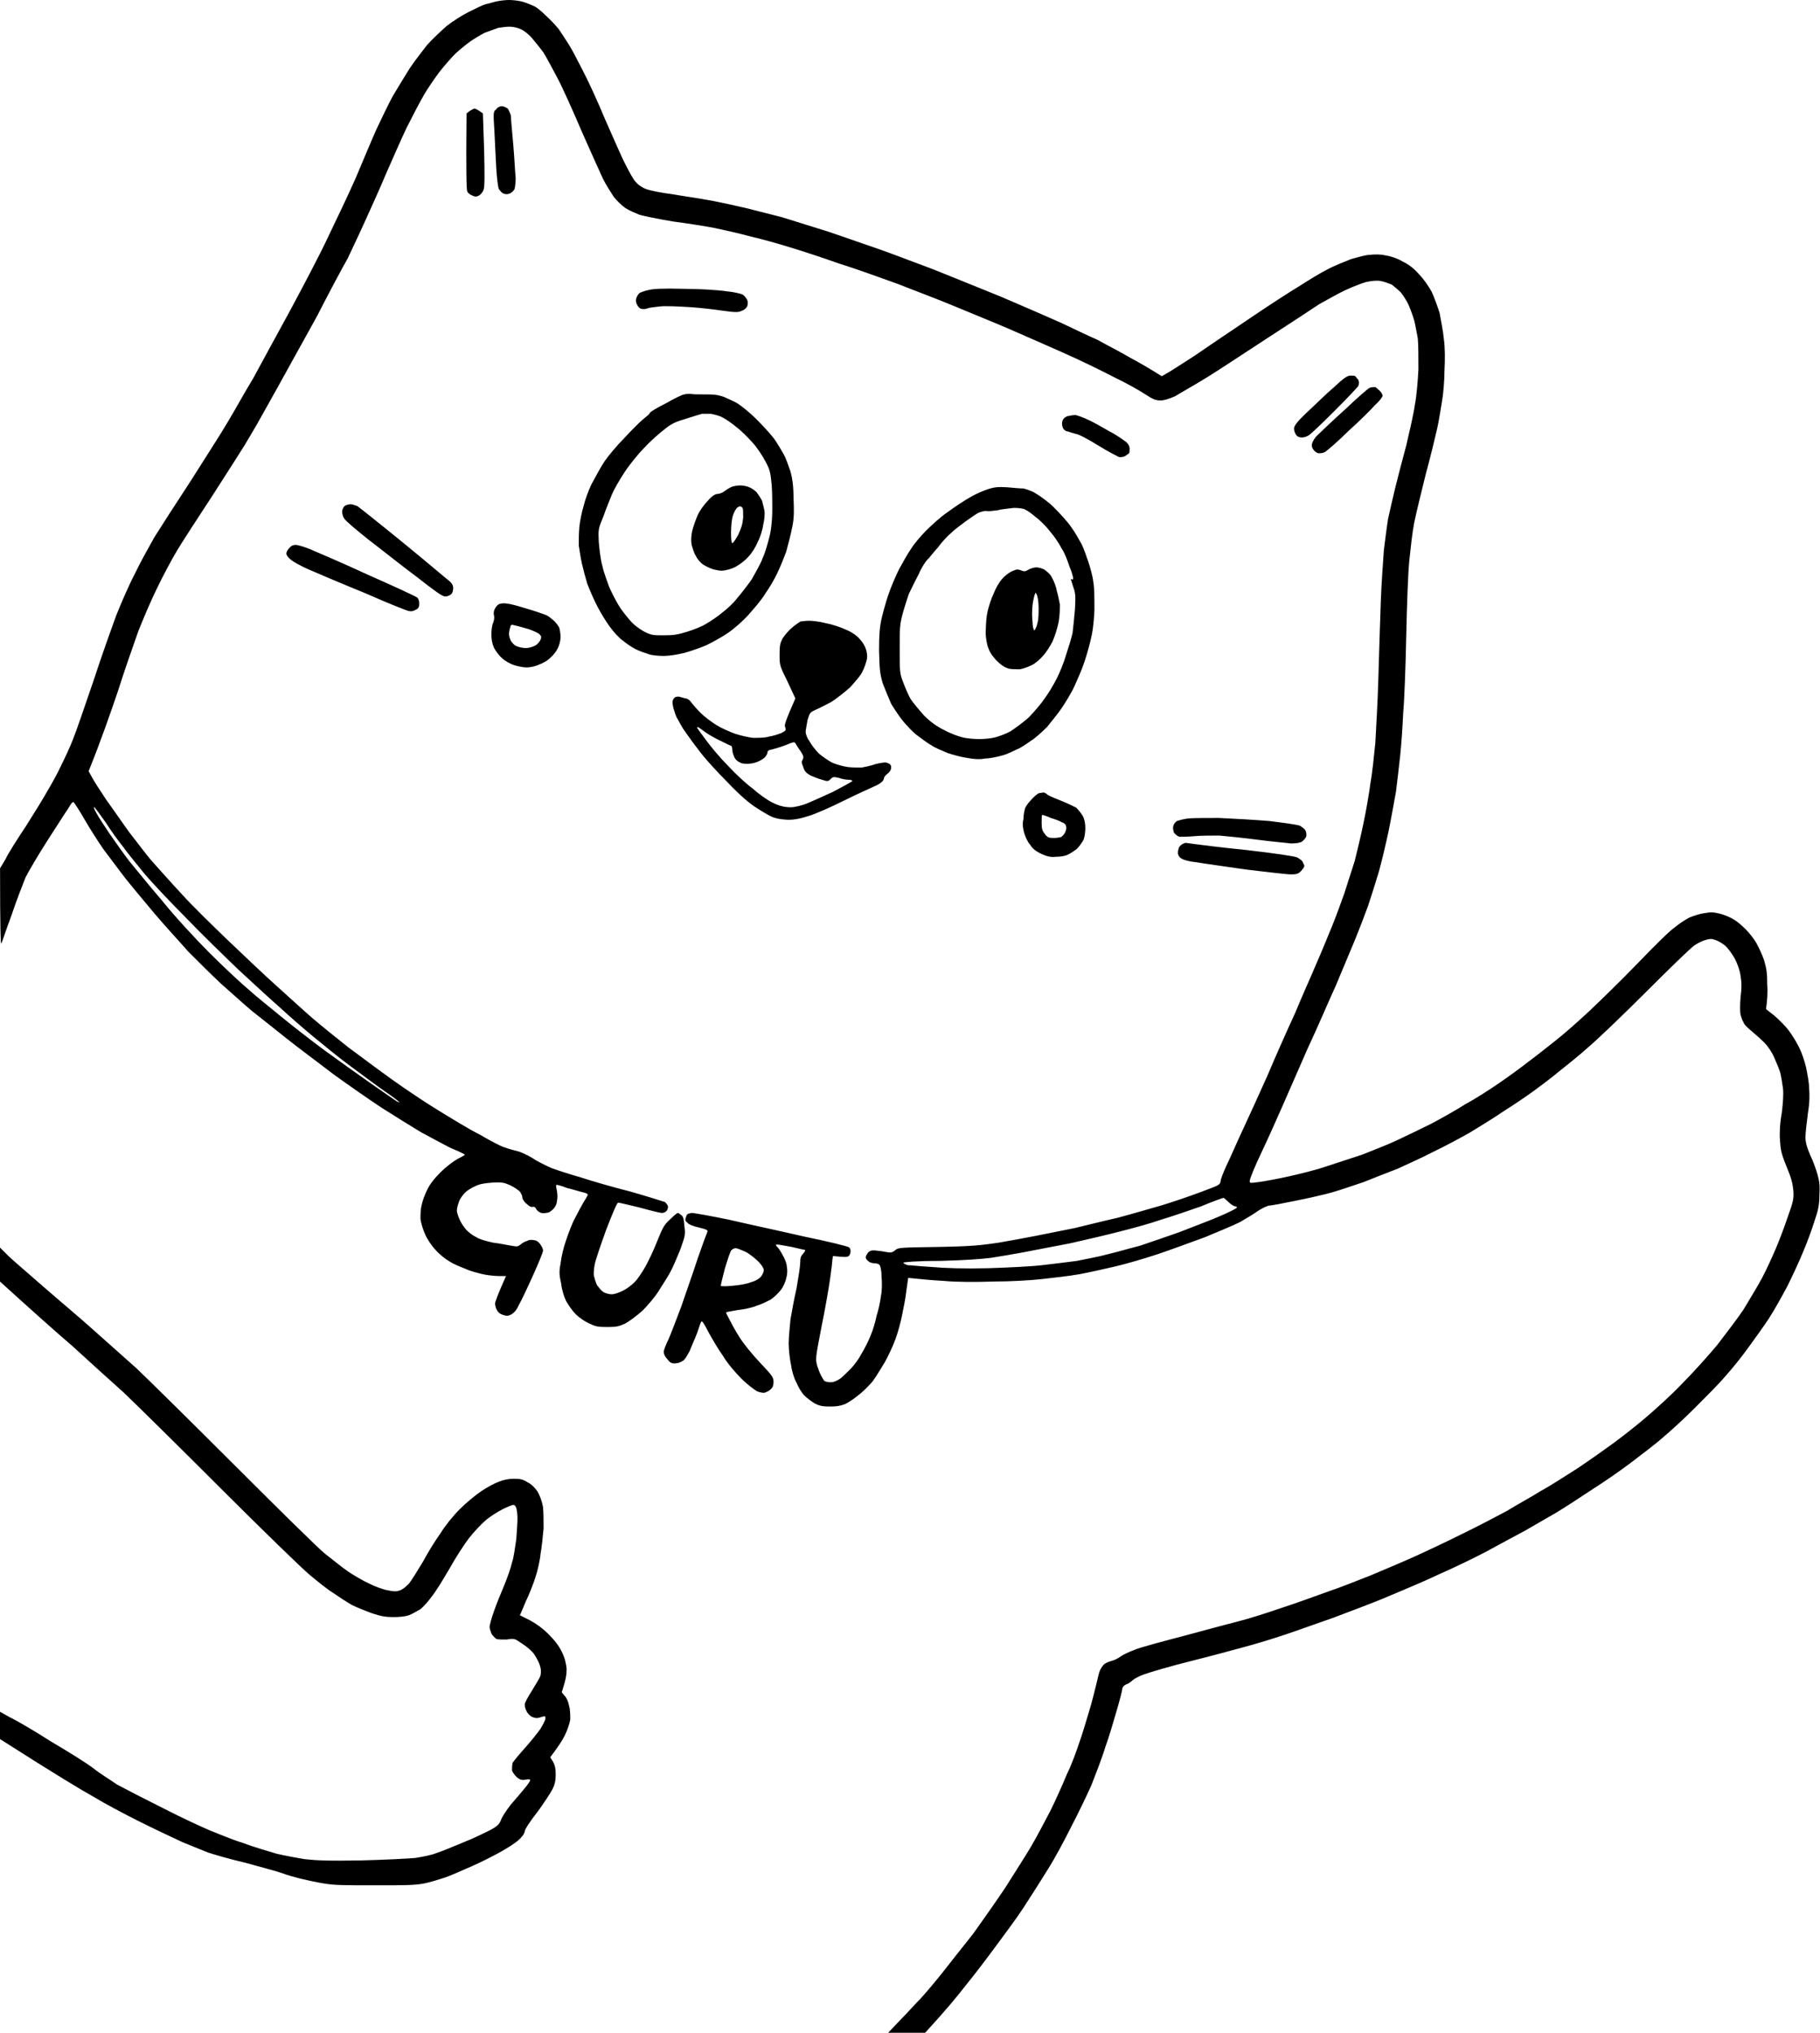 <svg width="300" height="335" version="1.2" xmlns="http://www.w3.org/2000/svg">
  <path fill-rule="evenodd" d="M83.9 0c.6 0 1.6.1 2.3.3.7.2 1.6.6 2 .8.4.2 1.2.9 1.8 1.5.7.6 1.6 1.6 2.1 2.2.4.6 1.2 1.8 1.7 2.6s1.5 2.7 2.3 4.3c.8 1.5 2.5 5.2 3.7 8.1 1.3 2.9 2.7 6.2 3.3 7.3.6 1.2 1.3 2.5 1.7 2.9q.7.8 1.8 1.2c.6.2 2.5.6 4.2.8 1.7.3 4.5.7 6.1 1 1.7.3 4.4.9 6.1 1.3 1.6.4 4.3 1.1 5.9 1.5 1.6.5 5.1 1.6 7.7 2.4 2.6.9 6.4 2.2 8.4 2.9 2 .7 5.9 2.2 8.6 3.2 2.8 1.1 7.9 3.2 11.4 4.6 3.5 1.5 7.9 3.4 9.9 4.3 1.9.9 4.6 2.2 6 2.8 1.4.8 3.8 2 5.3 2.9 1.5.8 3.4 1.9 5.3 3.1l.7-.4c.4-.2 2.6-1.6 4.9-3.1 2.3-1.6 6.5-4.4 9.3-6.3 2.8-1.9 6.2-4.1 7.7-5 1.4-.9 3.5-2.2 4.7-2.8 1.1-.6 2.9-1.3 3.9-1.7 1.1-.3 2.4-.7 3.1-.7.7-.1 1.9-.1 2.6.1.8.1 2 .5 2.8 1q1.5.7 2.7 2.1c.8.8 1.6 2 2.1 2.9.4.9 1 2.5 1.3 3.5.2 1.1.6 3.1.7 4.3.2 1.4.2 3.4.1 5.2 0 1.6-.2 3.9-.4 5s-.5 3.2-.8 4.5c-.3 1.3-1.1 4.7-1.9 7.6-.7 2.8-1.6 6.5-1.9 8-.3 1.5-.6 4.3-.8 6.2-.2 1.9-.4 7.5-.5 12.3-.1 4.9-.3 10.6-.5 12.7-.1 2.2-.3 5.3-.5 7.1-.2 1.8-.5 4.5-.7 6-.3 1.6-.8 4.5-1.2 6.4-.4 1.9-1.1 4.9-1.6 6.7-.5 1.7-1.3 4.2-1.8 5.7-.5 1.4-1.5 4-2.2 5.7-.7 1.7-2.1 5-3.1 7.4-1.1 2.4-3.1 7.1-4.7 10.5-1.5 3.4-3.4 7.8-4.2 9.6-.8 1.8-2.3 5.2-3.4 7.5s-1.9 4.3-1.9 4.6c0 .4 0 .4 1.5.2.8-.1 3-.5 4.8-.9 1.8-.4 4.7-1.1 6.4-1.7 1.6-.5 4.2-1.4 5.8-1.9 1.5-.6 4.1-1.6 5.6-2.3 1.5-.7 4.2-2 5.8-2.8 1.7-.9 4.2-2.3 5.6-3.2 1.5-.8 4-2.4 5.6-3.5 1.6-1.1 3.8-2.7 4.8-3.5 1.1-.8 3.1-2.4 4.5-3.5s3.9-3.3 5.6-4.9c1.7-1.6 5.3-5.1 7.9-7.8 2.7-2.8 5.4-5.5 6.2-6 .7-.6 1.8-1.3 2.4-1.6.5-.2 1.6-.6 2.4-.7 1.1-.2 1.5-.2 2.7.1.7.2 1.7.6 2.3 1 .5.3 1.3 1 1.9 1.6.5.5 1.3 1.5 1.7 2.2.4.7 1 2 1.3 2.9.4 1.4.5 2.1.5 4 .1 1.2 0 2.7-.2 4l1.4 1.1c.8.7 1.9 1.8 2.4 2.5.6.8 1.3 2 1.7 2.8.4.8.9 2.3 1.1 3.2.2 1 .5 2.5.5 3.4.1 1 .1 2.4-.2 4.2-.2 1.5-.4 3.3-.4 3.9 0 .8.2 1.6.8 3 .5 1 1 2.5 1.2 3.2.3 1.1.4 1.8.3 3.4 0 1.5-.2 2.5-.8 4.2-.4 1.3-1.2 3.5-1.8 4.9-.6 1.5-1.8 4.1-2.7 5.9-.9 1.7-2.3 4.2-3.1 5.4-.8 1.2-2.3 3.3-3.4 4.8-1 1.4-2.7 3.5-3.7 4.6-1 1.2-3.3 3.5-5 5.2-1.8 1.8-4.2 4-5.3 4.9-1.1 1-3.5 2.8-5.2 4.1-1.7 1.3-4.6 3.3-6.5 4.5-1.8 1.2-4.4 2.9-5.9 3.8-1.4.8-3.8 2.2-5.2 3-1.5.8-4.3 2.3-6.3 3.4-1.9 1-5.4 2.7-7.7 3.7-2.3 1.1-6.1 2.7-8.5 3.7-2.3 1-6.4 2.5-9 3.5-2.6.9-6.2 2.2-8 2.8-1.8.6-4.7 1.5-6.6 2-1.8.5-5.9 1.6-9.1 2.4-3.2.8-6.6 1.8-7.4 2.1-.9.3-1.8.8-2 1-.2.2-.7.6-1.1.7-.4.2-.6.5-.6.7 0 .2-.4 1.8-.9 3.5s-1.3 4.5-1.9 6.1c-.5 1.7-1.6 4.5-2.3 6.3-.8 1.8-2.3 4.9-3.4 7-1 2-2.7 5.2-3.8 6.9-1.1 1.8-2.9 4.6-4 6.3-1.1 1.7-3.2 4.5-4.6 6.4-1.4 1.9-3.6 4.8-5 6.5-1.3 1.7-3.3 4.1-6.6 7.7h-6.1l1.9-2c1.1-1.1 2.7-2.9 3.6-3.8.9-1 2.5-2.9 3.6-4.3s3.3-4.2 4.9-6.2c1.5-2.1 3.9-5.5 5.3-7.6 1.4-2.2 3.3-5.2 4.2-6.7.9-1.5 2.3-4.2 3.2-5.9.9-1.8 2.1-4.5 2.8-6.2.8-1.6 1.6-3.9 2-5.1.4-1.1 1.1-3.4 1.6-5.1.5-1.6 1-3.7 1.2-4.5.2-.8.4-1.8.6-2.3.2-.4.5-.9.8-1.1.3-.2.8-.4 1.2-.5.4-.1 1-.4 1.4-.7.4-.3 1.5-.8 2.3-1.1.9-.4 4.7-1.4 8.5-2.4 3.7-1 7.8-2.1 9-2.4 1.2-.3 4.1-1.2 6.4-2 2.2-.7 5.8-2 8-2.8 2.1-.7 5.3-2 7.1-2.7 1.9-.8 5-2.1 7-3 2-.9 5.6-2.6 8-3.8 2.3-1.1 5.7-2.9 7.4-3.8 1.6-1 4.2-2.4 5.6-3.3 1.5-.8 4.1-2.5 6-3.7 1.8-1.2 4.5-3.1 6-4.2s3.9-3 5.3-4.2c1.4-1.2 4.1-3.6 5.9-5.5 1.8-1.8 4.5-4.8 5.9-6.5 1.3-1.7 3.3-4.3 4.3-5.8.9-1.5 2.3-3.8 3-5.1.7-1.3 1.7-3.5 2.3-4.9.6-1.4 1.5-3.8 2-5.3.9-2.5 1-3 .9-4.3-.1-1.1-.3-2-1.1-3.9-.9-2.2-1-2.8-1.1-4.4-.1-1.1 0-2.9.3-4.5.2-1.7.3-3.1.2-4-.1-.8-.3-1.9-.4-2.4-.1-.5-.6-1.7-1-2.6-.4-1-1.2-2.1-1.7-2.6s-1.4-1.3-2-1.8c-.6-.5-1.3-1.1-1.4-1.5-.2-.3-.4-.9-.5-1.3-.1-.4-.1-1.7 0-2.8.2-1.6.2-2.4 0-3.6-.1-.8-.5-2-1-2.9-.4-.7-1.1-1.7-1.6-2.1-.5-.4-1.2-.8-1.6-.9-.5-.2-.9-.2-1.5 0-.5.1-1.3.5-1.9.9-.6.4-4.2 3.9-8.1 7.8-3.9 3.9-8.1 7.9-9.3 8.9-1.2 1.1-3.3 2.8-4.7 3.9-1.3 1.1-3.3 2.6-4.4 3.4-1.1.8-3.3 2.3-4.9 3.3-1.6 1.1-4.2 2.7-5.7 3.6-1.6.9-4.2 2.3-5.9 3.1-1.7.9-4.4 2.1-5.9 2.8-1.6.6-4.1 1.6-5.6 2.2-1.5.5-3.8 1.3-5.2 1.7-1.4.4-4.1 1-6.1 1.4-2 .4-4 .8-4.4.8-.4.1-1.2.5-1.8.9-.5.4-1.9 1.2-2.9 1.8-1 .5-3.6 1.6-5.8 2.5-2.2.8-5.7 2.1-7.8 2.8-2.1.7-5.2 1.6-6.9 2-1.7.4-4.4 1-6 1.3-1.7.3-4.4.6-6.2.8-1.7.2-5.2.4-7.9.4-2.9.1-6.1.1-8.2-.1-1.9-.1-4-.3-5.9-.5l-.3 2.1c-.1 1.1-.5 3-.7 4-.2 1.1-.7 2.9-1.1 4-.4 1.1-1.2 2.8-1.7 3.7-.6 1-1.5 2.5-2.1 3.3-.7.8-1.7 1.8-2.4 2.3-.6.5-1.5 1.1-2.1 1.4-.8.3-1.4.4-2.5.4-1.2 0-1.7-.1-2.5-.5-.5-.3-1.3-.9-1.7-1.3-.5-.5-1-1.4-1.3-2.1-.4-.7-.8-2-.9-2.9-.2-.9-.4-2.5-.4-3.6s.2-2.9.3-4c.2-1.1.6-3.4 1-5.1.3-1.8.6-3.6.6-4.2 0-.8.1-1.1.5-1.5.2-.3.4-.5.3-.6 0 0-1-.2-2.2-.5-1.1-.2-2.2-.4-2.4-.4-.3 0-.3.1.2.6.3.4.7 1.1.9 1.5.2.4.5 1.1.5 1.6.1.4.1 1.2-.1 1.8-.1.6-.5 1.5-.9 2s-1.1 1.2-1.7 1.6c-.6.3-1.6.8-2.3 1-.7.3-2.1.6-3.1.7-1 .2-1.9.3-1.9.4-.1 0 .2.5.5 1.1.3.6 1 1.9 1.7 3s2 2.7 3.4 4.2c2 2.1 2.2 2.4 2.2 3.1 0 .6-.1.9-.4 1.2-.3.3-.7.5-1 .6-.2.1-.8 0-1.3-.2-.5-.3-1.6-1.1-2.6-2.1-.9-.9-2.3-2.5-3-3.7-.8-1.1-1.9-3-2.5-4.1-.6-1.2-1-1.8-1.1-1.6-.1.1-.4 1-.7 1.9-.3.8-.9 2.1-1.2 2.9-.4.8-.9 1.6-1.2 1.7-.3.2-.8.4-1.3.4-.6 0-.8-.2-1.2-.7-.3-.3-.6-.8-.6-1.2 0-.3.4-1.3.8-2.1.4-.9 1.3-3.3 2.1-5.4.7-2.1 2-5.7 2.7-7.9.8-2.3 1.5-4.2 1.6-4.4.1-.3-.2-.4-1.4-.7-.9-.2-1.7-.5-1.9-.8-.4-.3-.4-.5-.2-1 .1-.4.3-.5.9-.6.4 0 3.2.5 6.1 1.1 3 .7 8.6 1.9 12.5 2.8 3.9.8 7.2 1.6 7.4 1.8.1.1.2.4.2.6 0 .3-.1.6-.3.8-.3.2-.6.2-2.6 0l-.1.6c0 .4-.2 1.9-.4 3.3s-.8 4.9-1.4 7.8c-1 5.2-1 5.2-.7 6.4.2.6.5 1.4.7 1.7.2.4.4.7.5.8.2.1.6.2 1 .2.5 0 1-.2 1.6-.6.4-.3 1.2-1.1 1.7-1.6.6-.6 1.4-1.7 1.8-2.5.5-.8 1.2-2.2 1.5-3 .4-.9.8-2.3 1-3.3.3-.9.6-2.3.7-3.2.2-.9.2-2.2.1-3.3 0-1-.2-1.8-.4-1.9-.1-.1-.4-.2-.7-.2-.3 0-.8-.1-1-.3-.3-.2-.5-.5-.5-.7 0-.2.2-.5.4-.8.5-.4.6-.4 2.2-.2 1.6.3 1.7.3 2.3-.2.5-.4.8-.4 7.1-.5 5.7-.1 7.1-.3 9.9-.7 1.7-.3 4.5-.8 6-1.1l6.5-1.3c2.1-.5 5.3-1.3 7.1-1.7 1.9-.5 5-1.4 7.1-2 2-.6 4.9-1.6 6.5-2.2 1.6-.6 3-1.1 3.1-1.3.2-.1.3-.4.3-.6 0-.2.4-1.3 1-2.6.6-1.2 1.7-3.8 2.6-5.7.9-1.9 2.7-5.9 4.1-9 1.3-3.1 3.4-7.8 4.6-10.4 1.1-2.7 2.7-6.2 3.4-7.9.8-1.8 1.9-4.5 2.6-6.2.7-1.7 1.6-4.2 2.1-5.6.4-1.3 1.2-3.7 1.7-5.3.4-1.6 1.1-4.5 1.5-6.5.4-1.9.9-4.8 1.1-6.4.3-1.6.6-4.6.8-6.6.1-2 .4-6.8.5-10.7.1-3.9.3-9.6.4-12.6.1-3 .4-6.8.5-8.4.2-1.6.5-4 .7-5.2.3-1.3.8-3.6 1.2-5.2.4-1.6 1.2-4.7 1.8-6.9.5-2.2 1.2-5.1 1.4-6.6.3-1.5.5-4 .6-5.9 0-2 0-4-.1-5.1-.2-1-.4-2.3-.6-3-.2-.7-.6-1.8-.9-2.5-.3-.7-.9-1.6-1.3-2.1-.4-.4-1.1-1-1.5-1.3-.5-.2-1.3-.5-1.9-.6-.7-.1-1.5 0-2.4.2-.7.2-2.2.8-3.3 1.3-1.1.5-3 1.6-4.3 2.3-1.2.8-5 3.3-8.4 5.5-3.4 2.2-7.9 5.2-10 6.5-2.1 1.3-4.6 2.7-5.4 3.2q-1.6.7-2.4.7c-.8 0-1.3-.2-2.5-1-.9-.6-3.2-1.9-5.1-2.8-1.9-1-5.6-2.8-8.3-4-2.7-1.2-6.8-3-9.1-4s-6.3-2.6-8.9-3.7c-2.6-1.1-6.9-2.7-9.4-3.7-2.5-.9-6.9-2.5-9.8-3.4-2.8-1-6.5-2.2-8.2-2.7-1.6-.5-4.4-1.3-6.2-1.7-1.8-.5-4.5-1.1-5.9-1.4-1.5-.3-4.7-.8-7-1.1-2.4-.4-4.8-.9-5.5-1.1-.7-.3-1.7-.7-2.3-1.1-.6-.4-1.4-1.2-1.9-1.8-.4-.6-1.3-2-1.8-3-.5-1.1-2.1-4.6-3.5-7.8-1.4-3.3-3.2-7.3-4-8.8-.8-1.5-1.8-3.4-2.3-4.2-.5-.7-1.4-1.8-1.9-2.4-.6-.7-1.4-1.3-1.9-1.5-.4-.2-1.2-.4-1.8-.4-.5 0-1.3.1-1.9.2-.6.2-1.6.6-2.2.8-.6.3-1.6.9-2.2 1.3-.6.4-1.7 1.3-2.6 2.1-.8.8-2 2.2-2.7 3.1-.6.8-1.8 2.5-2.5 3.7-.7 1.2-2 3.7-2.9 5.5-.9 1.9-2.4 5.3-3.4 7.6-1 2.4-2.6 5.9-3.5 7.9-.9 2-2.2 4.7-2.8 6-.7 1.2-3 5.5-5.1 9.6-2.2 4-5 9-6.2 11.2-1.2 2.2-2.7 4.8-3.3 5.9-.6 1.1-1.7 2.9-2.4 4.1-.7 1.1-3.1 4.9-5.3 8.3-2.3 3.5-4.9 7.5-5.8 9-.9 1.5-2.4 4.3-3.3 6.2-1 2-2.3 5.1-3.1 7.1-.7 2-2.3 6.5-3.4 10-1.2 3.5-2.7 7.9-4.8 13.1l.5.9c.3.6 1.4 2.3 2.4 3.8 1.1 1.5 2.8 4 3.9 5.5 1.2 1.5 2.8 3.7 3.8 4.8 1 1.1 3.1 3.5 4.8 5.3 1.6 1.8 5.1 5.2 7.6 7.6 2.5 2.4 6.1 5.8 8 7.5 1.9 1.7 4.5 4.1 5.9 5.3 1.4 1.2 4 3.3 5.9 4.8 1.9 1.4 5.1 3.8 7.2 5.3 2.1 1.5 5.5 3.8 7.5 5 2.1 1.3 5.2 3.2 7 4.1 1.7 1 3.6 2 4.1 2.1.5.2 1.6.5 2.4.7.8.3 2 .9 2.7 1.4.7.4 1.9 1 2.6 1.3.8.3 2.9 1 4.7 1.5 1.8.6 5.6 1.7 8.4 2.4 2.8.8 5.3 1.6 5.6 1.7.2.2.5.5.5.8 0 .2-.1.6-.3.7-.1.2-.5.3-.7.3-.3 0-1.9-.4-3.7-.9-1.7-.4-3.3-.8-3.5-.8-.2 0-.8 1.4-2 4.5-.9 2.5-1.8 5.1-1.9 5.8-.1.6-.2 1.5-.1 1.8.1.4.3 1.1.5 1.5.3.4.7.9 1 1.1.3.2.9.4 1.4.4.5 0 1.3-.3 1.9-.6.6-.3 1.4-.9 1.9-1.4.5-.5 1.3-1.7 1.8-2.6.5-.9 1.4-2.8 1.9-4.1.9-2.2 1.1-2.7 2.1-3.6.6-.6 1.2-1.1 1.3-1.1.1 0 .3.1.5.3.4.2.5.6.6 1.8.2 1.6.1 1.7-.7 4-.5 1.2-1.2 2.9-1.6 3.6-.3.6-1.2 2-1.9 3.1-.6 1-1.9 2.5-2.7 3.3-.9.8-2.1 1.7-2.8 2.1-1.1.5-1.5.6-3 .6-1.6 0-2-.1-3-.6-.7-.3-1.7-1-2.2-1.5-.6-.6-1.2-1.5-1.6-2.2-.3-.6-.7-1.8-.8-2.8-.3-1.4-.4-1.9-.1-3.4.1-1 .5-2.7.9-3.8.4-1.2 1-2.8 1.5-3.7.4-.8 1.1-2.1 1.4-2.6.4-.6.7-1.2.7-1.2 0-.1-.3-.3-.8-.4-.5-.1-1.7-.5-2.6-.7-1-.4-1.8-.6-1.8-.5-.1.1 0 .5.1 1 .1.6.1 1.2 0 1.6 0 .4-.2.8-.4 1.1-.2.3-.6.6-.9.8-.5.1-.9.2-1.3.1-.3-.1-.7-.4-.8-.6q-.2-.5-.6-.4-.4.1-1-.5c-.4-.3-.7-.8-.7-1 0-.3-.2-.7-.4-1-.3-.3-1-.8-1.7-1.1-.9-.4-1.3-.5-2.9-.4-1.2.1-2 .2-2.8.6-.5.2-1.3.7-1.6 1-.3.3-.8.9-1 1.4-.2.5-.4 1.2-.4 1.6 0 .4.3 1.2.6 1.8.3.6.9 1.4 1.3 1.7.4.4 1.1.8 1.5 1 .5.3 1.7.6 2.6.8 1 .1 2.3.4 3 .5 1 .2 1.1.1 1.5-.2.2-.2.7-.5 1.1-.6.3-.2.8-.2 1.2-.1.3 0 .7.3.9.6.3.4.5.8.5 1.1 0 .3-.8 2.2-1.7 4.2-.9 2-1.9 4.1-2.3 4.8-.3.7-.7 1.2-1.2 1.5-.5.3-.8.3-1.4.1q-.7-.2-1-.8c-.2-.3-.3-.8-.3-1.1 0-.2.4-1.4 1.8-4.5h-1.1c-.6 0-1.8-.1-2.7-.3-.8-.2-2.1-.5-2.9-.9-.8-.3-2-.8-2.6-1.2-.7-.4-1.7-1.2-2.3-1.9-.6-.6-1.4-1.8-1.7-2.5-.4-.9-.7-1.9-.8-2.6 0-.6 0-1.6.2-2.3.1-.6.5-1.7.9-2.5q.6-1.3 2.2-2.9c.9-.9 2.1-1.8 2.8-2.2.6-.3 1.2-.6 1.2-.7 0-.1-1.1-.6-2.3-1.1-1.2-.6-3.4-1.8-4.9-2.6-1.5-.9-4.4-2.7-6.6-4.1-2.1-1.4-5.7-3.9-7.9-5.5-2.2-1.7-5.6-4.2-7.6-5.8-1.9-1.5-4.5-3.6-5.8-4.6-1.3-1.1-3.5-3.1-5.1-4.5-1.5-1.4-3.9-3.8-5.4-5.3-1.4-1.6-3.9-4.3-5.5-6.2-1.5-1.8-3.7-4.4-4.8-5.8-1.1-1.4-2.7-3.6-3.7-4.9-.9-1.3-2.3-3.5-3.1-4.9-.8-1.4-1.6-2.6-1.7-2.7-.2-.3-.4 0-1 1-.5.7-2 3.1-3.5 5.4-1.4 2.2-3 4.9-3.5 5.9-.4 1-1.5 3.8-2.3 6.2-.9 2.4-1.6 4.6-1.7 4.7-.1.2-.2-2.4-.2-12.4l.9-1.5c.4-.9 2-3.4 3.4-5.5 1.4-2.2 3-4.8 3.6-5.9.6-1 1.6-2.8 2.1-3.9.6-1.2 1.5-3.1 2-4.4.5-1.2 2-5.6 3.4-9.7 1.3-4 3.1-9 3.8-10.9.8-2 2.1-5 3-6.7.8-1.7 2.3-4.4 3.2-6 1-1.6 3.7-5.8 6-9.3 2.2-3.5 5-7.8 6.1-9.7 1.1-1.8 2.9-5.1 4.2-7.2 1.2-2.2 3.9-7.2 6.1-11.2 2.1-3.9 5-9.4 6.3-12.2 1.3-2.7 3.4-7.1 4.5-9.6 1.1-2.6 2.6-6.2 3.4-8 .8-1.7 2-4.2 2.7-5.5.7-1.2 2-3.3 2.8-4.6.8-1.2 2.2-3 2.9-3.9.8-.9 2.3-2.3 3.2-3.1 1-.8 2.6-1.8 3.6-2.3 1-.5 2.2-1.1 2.8-1.3.6-.1 1.4-.4 2-.5.5-.1 1.4-.2 1.9-.2zM18 137.3c.9 1.3 2.3 3.3 3.3 4.6 1 1.2 3.4 4.2 5.4 6.5 1.9 2.4 5.5 6.3 7.8 8.6 2.4 2.4 5.3 5.1 6.5 6.1 1.2 1.1 3.6 3 5.3 4.4 1.7 1.4 4.9 3.9 7.2 5.6 2.2 1.6 5.7 4.1 7.7 5.5 2 1.4 3.9 2.7 4.2 2.9.4.2.6.2.4.1-.1-.1-1.1-.9-2.3-1.7-1.3-.9-3.7-2.7-5.6-4.1-1.8-1.3-4.6-3.6-6.3-5-1.7-1.4-4.1-3.5-5.5-4.8-1.4-1.2-4.4-4-6.8-6.2-2.3-2.2-6.3-6.1-8.7-8.6-2.5-2.5-5.5-5.7-6.7-7.1-1.2-1.5-2.8-3.4-3.5-4.4-.8-1-2.2-2.9-3-4.2-1-1.4-1.8-2.5-1.9-2.5-.1 0 .1.5.4 1 .3.6 1.3 2.1 2.1 3.3zM191.4 201c-1.7.6-4.6 1.4-6.6 1.9-1.9.5-5.7 1.4-8.4 2-2.7.5-6.2 1.2-7.8 1.5-1.6.3-4 .7-5.3.9-1.6.2-4.4.4-8.4.5-3.9 0-6 .2-6 .3 0 .1.4.3.7.4.4 0 2.2.2 4 .3 2.2.2 5.4.3 9.3.2 3.3-.1 7.3-.3 8.9-.5 1.7-.2 4.2-.5 5.7-.7 1.4-.3 3.7-.7 5.1-1.1 1.3-.3 3.7-1 5.3-1.4 1.5-.5 4.4-1.5 6.4-2.2 2-.8 5-1.9 6.6-2.6 1.7-.7 3-1.4 3-1.5 0-.1-.2-.2-.3-.2-.2 0-.7-.3-1.1-.7-.4-.4-.8-.7-.8-.7-.1 0-1.8.6-3.7 1.4-2 .7-4.9 1.7-6.6 2.2zm-71.9 8c-.4 1.5-.7 2.8-.7 2.9 0 .1.9.1 1.9 0 1.2-.1 2.4-.3 3.1-.6.8-.2 1.4-.6 1.7-1 .2-.3.4-.7.4-1 0-.3-.4-.9-.9-1.4-.5-.5-1.5-1.3-2.1-1.6-.7-.3-1.4-.6-1.6-.6-.2 0-.5.1-.7.3-.2.1-.6 1.4-1.1 3zM0 205.6l1.3 1.3c.7.7 3.3 2.9 5.8 5.1 2.4 2.1 6.1 5.2 8.1 7 2 1.8 5.3 4.7 7.3 6.5 2 1.9 9.3 9.1 16.2 16 6.9 6.9 13.6 13.5 14.8 14.5 1.3 1 3 2.4 3.9 3 .9.6 2.4 1.5 3.5 2 1 .5 2.4 1 3.1 1.1.9.2 1.4.2 1.9 0 .4-.1 1-.6 1.5-1.1.4-.5 1.4-2.1 2.3-3.6.8-1.5 2.1-3.6 2.9-4.7.8-1.3 2.1-2.9 3.2-4s2.7-2.4 3.6-3c.9-.6 2.2-1.3 2.8-1.5.7-.3 1.6-.5 2.5-.5 1.1 0 1.5.1 2.3.6.6.3 1.2.9 1.6 1.5.4.7.7 1.5.9 2.5.1.9.1 2.3.1 3.6-.1 1.2-.3 3.1-.5 4.2-.1 1.1-.5 2.8-.8 3.7-.3 1-.9 2.5-1.3 3.4-.4.8-.8 1.9-1.3 3l1.6.8c1.1.6 2.1 1.3 3.1 2.3 1.1 1.1 1.7 1.9 2.2 2.9.5 1 .7 1.9.8 2.8 0 1-.1 1.7-.8 3.9l.5.6c.3.3.6 1 .7 1.6.2.6.2 1.6.2 2.3-.1.6-.5 1.8-.9 2.6s-1.1 1.9-2.4 3.6l.5.8c.3.6.4 1.1.4 2 0 .9-.1 1.6-.5 2.4-.3.6-1.4 2.3-2.5 3.8-1.2 1.5-2.1 2.9-2.1 3.2-.1.5-.5 1-1.2 1.6-.6.5-1.9 1.3-2.8 1.8-.9.5-3 1.6-4.6 2.3-1.6.7-3.6 1.6-4.5 1.9-.9.3-2.5.8-3.5 1-1.6.3-3.2.3-8.1.3-5 0-6.6 0-8.4-.3-1.3-.2-3-.6-3.9-.8-.8-.2-2.2-.6-3-.9-.8-.3-3.5-1-6-1.7-2.6-.6-5.3-1.4-6.2-1.7-.8-.3-2.7-1.1-4.2-1.7-1.5-.7-4.7-2.2-7.1-3.4-2.4-1.2-5.8-3-7.6-4.1-1.8-1-6-3.5-15.4-9.5v-4.5l1.6.9c.9.4 4 2.2 6.8 4 2.9 1.7 6.1 3.7 7.1 4.5 1 .8 2.8 1.9 3.8 2.6 1.1.6 4.6 2.4 7.6 3.9 3.1 1.6 6.6 3.2 7.8 3.7 1.3.5 3.6 1.5 5.3 2 1.8.7 4.3 1.4 5.6 1.8 1.3.3 3.4.7 4.7.9 1.9.2 3.8.3 9.2.2 4-.1 7.7-.3 8.9-.4 1.3-.2 2.8-.5 3.5-.8.7-.2 2.6-1 4.3-1.7 1.8-.7 3.8-1.7 4.6-2.1 1.3-.7 1.5-1 1.8-1.7.1-.4.9-1.6 1.6-2.5.8-.9 1.8-2.1 2.3-2.7.5-.6.9-1.2.9-1.3 0-.2-.3-.2-.8-.1-.6.1-.9 0-1.4-.4-.3-.3-.7-.8-.8-1.1 0-.4 0-.9.1-1.3.2-.3 1.1-1.4 2-2.4 1-1.1 2.1-2.5 2.6-3.2.4-.7.8-1.4.8-1.7 0-.4-.1-.4-.4-.3-.2 0-.5.2-.8.2-.2.1-.7 0-1.1-.2-.3-.2-.7-.6-.8-.9-.2-.3-.3-.8-.3-1.1 0-.3.5-1.2 1.2-2.3.6-1 1.3-2.1 1.4-2.5.1-.6.1-1-.1-1.6-.1-.4-.5-1.2-.9-1.8-.3-.5-1.2-1.3-2-1.8-1.3-.9-1.3-.9-2.6-.7-.8 0-1.4 0-1.7-.1-.2-.2-.6-.5-.8-.9-.1-.3-.3-.8-.3-1.1 0-.2.3-1.4.7-2.5.4-1.2 1.2-3.1 1.7-4.3.5-1.2 1.1-2.9 1.3-3.8.3-.8.5-2.6.7-3.8.1-1.3.2-2.8.2-3.5 0-.6-.1-1.4-.2-1.7-.1-.3-.3-.5-.5-.5-.1 0-.9.3-1.7.7-.8.4-2.1 1.2-2.9 1.9-.8.7-2 2-2.7 2.9-.7.9-2.2 3.2-3.2 5-1.1 1.9-2.4 4-3 4.7-.5.7-1.3 1.6-1.8 2-.5.3-1.4.8-1.9 1-.6.2-1.5.3-2.5.3-1.2 0-2-.1-3.5-.6-1.1-.4-2.6-1-3.4-1.4-.7-.4-2.1-1.3-3.1-2-1-.6-2.7-2-3.9-3-1.2-1-7.8-7.4-14.6-14.2-6.8-6.8-14-13.9-16-15.8-2-1.8-5.9-5.3-8.5-7.7-2.7-2.3-6.5-5.7-11.9-10.6zM82.7 17.5c.3 0 .7.2 1 .4.2.3.4.8.5 1.1 0 .4.2 2.5.4 4.8.2 2.2.3 4.7.4 5.5 0 .8-.1 1.6-.2 1.9-.2.3-.5.6-.8.7q-.5.2-1 0c-.3-.1-.6-.5-.8-.8-.1-.3-.3-1.7-.4-3.4-.1-1.5-.2-4.3-.3-6-.2-3.2-.2-3.3.3-3.7.2-.3.6-.5.9-.5zm-4.5.4c.2 0 .6.2 1.4.8l.2 6c.1 4.1.1 6.2-.1 6.6-.1.3-.4.7-.7.9-.4.2-.6.3-1.2 0-.3-.1-.7-.4-.8-.7-.1-.4-.2-2.9-.1-12.8l.5-.4c.3-.2.7-.4.8-.4zm34.5 29.7c2.6 0 5.8.2 7 .4 1.2.1 2.4.4 2.6.5.3.1.6.5.8.8.2.4.2.6.1 1.1-.1.3-.5.7-.9.8-.6.3-1 .3-3.2 0-1.3-.2-3.9-.5-5.6-.6-1.7-.1-3.8-.2-4.7-.1-.9.1-1.8.2-2 .3-.3.1-.7.2-1 .1-.3 0-.6-.3-.8-.7q-.3-.6-.1-1.1c.1-.3.3-.6.5-.8.2-.1.9-.4 1.5-.5.7-.2 2.4-.3 5.8-.2zm109.9 14.3c.3 0 .7 0 .8.1.1.1.3.4.5.6q.2.5 0 1c-.1.2-1.9 2.1-3.9 4.1-2 2-3.9 3.8-4.2 4-.3.2-.8.4-1.2.4q-.7 0-1-.5c-.2-.3-.3-.7-.3-1 0-.4.5-1.1 2.2-2.7 1.3-1.2 3.2-3.1 4.4-4.1 1.6-1.5 2.2-1.9 2.7-1.9zm3.9 1.9c.2-.1.5.2.8.5.3.2.6.7.6.9 0 .2-.5.9-1.2 1.5-.6.7-2.5 2.6-4.4 4.3-1.8 1.8-3.6 3.3-3.9 3.5-.4.2-.8.2-1.1.2-.3-.1-.6-.3-.8-.6q-.4-.5-.2-1.1c.1-.3.5-1 1-1.4.5-.5 2.5-2.4 4.5-4.2 1.9-1.8 3.7-3.4 4-3.5.3-.1.6-.1.7-.1zm-112.7 1.1c.3.1 1.4.1 2.3.1 1.4 0 2 0 3.2.4.7.3 1.8.8 2.3 1.1.6.4 2 1.5 3 2.5 1.1 1.1 2.4 2.5 3 3.3.5.7 1.2 1.9 1.6 2.6.4.7.8 2 1.1 2.8.3 1.1.5 2.4.5 4.4.1 2 .1 3.3-.2 4.7-.2 1.1-.7 3-1 4.1-.4 1.1-1.1 2.8-1.5 3.6-.4.9-1.3 2.4-2 3.4-.6 1-1.9 2.5-2.8 3.5-.9 1-2.4 2.3-3.3 2.9-1 .7-2.5 1.5-3.5 2-.9.4-2.6 1-3.7 1.3-1.2.3-2.6.5-3.4.5-.8 0-2-.1-2.5-.3-.6-.2-1.5-.5-2.1-.8-.6-.3-1.5-.9-2.1-1.4-.6-.4-1.5-1.4-2.1-2.2-.6-.8-1.6-2.4-2.1-3.4-.6-1.1-1.3-2.8-1.7-3.8-.3-1-.7-2.5-.9-3.4-.2-.9-.4-2.3-.5-2.9 0-.7 0-2.1.1-3.1.1-.9.4-2.5.7-3.4.2-.9.8-2.6 1.3-3.6.6-1.1 1.5-2.8 2.1-3.7.6-.9 2.1-2.7 3.3-3.9 1.2-1.3 2.6-2.7 3.1-3.1.5-.4 1-.8 1.1-1 0-.2 1.2-.9 2.6-1.6 1.4-.8 2.8-1.5 3.1-1.5.3-.1.8-.1 1-.1zm-.7 4.1c-1.7.5-2.4.8-3.5 1.7-.8.6-2.4 2-3.4 3.1-1.1 1.1-2.6 3-3.3 4.1-.8 1.2-1.7 2.8-2 3.5-.3.8-1 2.4-1.4 3.6-.9 2.2-.9 2.2-.8 4.3.1 1.2.3 3 .6 4 .2 1 .8 2.5 1.1 3.4.4.9 1.1 2.3 1.6 3.1.4.7 1.3 1.8 1.9 2.5.7.8 1.6 1.4 2.3 1.8 1.2.6 1.5.6 3.2.6 1.6 0 2.3-.1 3.9-.6 1-.3 2.5-.9 3.1-1.3.7-.4 1.9-1.2 2.6-1.8.8-.6 1.9-1.6 2.5-2.4.6-.7 1.7-2.1 2.4-3.1.6-1.1 1.5-2.6 1.8-3.5.4-.8.9-2.6 1.2-3.8.3-1.4.4-3 .4-4.2 0-1 0-2.9-.1-4.1-.2-2.1-.3-2.5-1-3.8-.4-.8-1.3-2.2-2.1-3.1-.8-.9-2-2.1-2.7-2.6-.7-.6-1.7-1.3-2.3-1.6-.5-.3-1.4-.5-1.9-.6h-1.5c-.3.1-1.4.4-2.6.8zm64.2-.6c.4.1 1.3.4 2.1.8.7.3 2.3 1.2 3.5 1.9 1.2.6 2.4 1.5 2.8 1.8.3.3.5.7.5 1 0 .3 0 .7-.1.8-.1.1-.4.3-.7.5-.3.1-.7.2-1 .1-.2-.1-1.8-.9-3.4-1.9-1.6-1-3.3-1.9-3.7-1.9-.4-.1-1-.3-1.3-.4-.3 0-.7-.3-.8-.6-.1-.2-.2-.7-.1-1q.1-.6.8-.9c.4-.1 1-.2 1.4-.2zM166 80.3c1 .1 2.2.2 2.7.2.4.1 1.4.4 2 .8.7.4 2.1 1.4 3 2.3 1 1 2.3 2.4 2.9 3.3.6.8 1.3 2.1 1.7 2.8.3.6.8 2 1.1 2.9.3.9.7 2.3.8 3.2.2 1 .2 2.7.2 4.7-.1 2.3-.3 3.7-.7 5.3-.3 1.2-.8 2.9-1.1 3.7-.3.9-1 2.5-1.5 3.6s-1.5 2.7-2.1 3.6c-.6.9-1.7 2.2-2.4 3.1-.8.8-2 1.9-2.7 2.3-.7.5-1.7 1.2-2.3 1.4-.6.3-1.6.8-2.4 1-.7.2-2 .5-2.8.5-.9.2-2 .1-3-.1-.8-.1-2.3-.5-3.2-.8-.9-.4-2.2-.9-2.7-1.3-.6-.3-1.6-1.1-2.3-1.6-.7-.5-1.7-1.6-2.3-2.3-.6-.7-1.5-2.1-2-2.9-.4-.9-1-2.4-1.4-3.4-.5-1.8-.5-2.2-.6-5.4 0-2.6.1-3.8.4-5.2.2-.9.7-2.7 1.1-3.9.4-1.2 1.2-3.1 1.8-4.3.6-1.1 1.5-2.7 2-3.4.5-.8 1.6-2.1 2.4-2.9.8-.8 2.4-2.3 3.6-3.1 1.2-.9 2.9-2 3.8-2.5 1-.6 2.3-1.1 2.9-1.3.9-.3 1.6-.4 3.1-.3zm-3.4 3.9c-.3 0-.8.1-1.3.3-.4.2-1.4.9-2.1 1.4-.8.6-1.9 1.4-2.5 2-.6.5-1.5 1.5-2 2.2-.6.7-1.3 1.5-1.6 1.9-.4.3-1.2 1.5-1.7 2.7-.6 1.1-1.3 2.6-1.6 3.2-.2.6-.7 2.1-1 3.2-.5 1.9-.5 2.4-.5 5.9 0 3.7 0 4 .6 5.5.3.8.8 2 1.2 2.7.4.6 1.4 1.8 2.2 2.7 1.1 1.1 2.1 1.8 3.3 2.4.9.5 2.2 1 3 1.2.7.2 2 .3 2.8.3.8 0 2-.1 2.7-.3.7-.2 1.8-.6 2.5-1 .6-.4 2-1.4 2.9-2.2.9-.9 2.1-2.3 2.7-3.2.6-.8 1.5-2.3 2-3.3s1.2-2.7 1.5-3.8c.4-1.2.9-2.8 1.1-3.7.1-.9.3-2.7.4-4 .1-2 .1-2.5-.3-3.6-.2-.7-.4-1.2-.4-1.3l.2.1c.1 0 .2 0 .2-.2 0-.1-.2-1-.6-1.9-.3-.9-.8-2.3-1.3-3-.4-.8-1.2-2-1.9-2.8-.6-.8-1.7-1.9-2.4-2.4-.7-.6-1.4-1.1-1.7-1.2-.2-.2-1.1-.3-1.9-.3-.7.1-2 .2-2.7.4-.8.1-1.6.2-1.8.1zM57.8 83.1c.3 0 .8.2 1.1.3.3.2 3.7 2.9 7.5 6s7.2 6 7.6 6.3c.5.4.7.8.7 1.2 0 .4-.1.8-.3 1-.2.2-.7.4-1 .4-.5 0-1.6-.8-4.8-3.3-2.3-1.7-5.8-4.5-7.9-6.1-2-1.6-3.8-3.1-4-3.5-.2-.3-.3-.8-.3-1.1 0-.2.1-.6.4-.9.1-.1.6-.3 1-.3zm-9.1 6.7c.4 0 1.4.3 2.4.7.9.4 5.2 2.2 9.5 4.2 4.3 1.9 8 3.6 8.2 3.8.2.2.3.6.3 1 0 .5-.1.8-.6 1-.3.2-.7.3-1.1.2-.2 0-3.5-1.3-7.1-2.9-3.7-1.5-7.9-3.3-9.3-3.9-1.4-.6-2.8-1.4-3.1-1.7-.4-.3-.7-.7-.7-1 0-.2.2-.6.5-.9q.4-.5 1-.5zm35 9.7c.4 0 1.8.4 3.1.8 1.4.4 2.8.9 3.3 1.1.4.2 1 .7 1.3 1 .3.3.7.8.8 1.1.1.4.2 1 .2 1.5s-.2 1.3-.4 1.7c-.2.5-.7 1.2-1.2 1.6-.4.5-1.3 1-1.9 1.2-.6.3-1.5.5-2.1.5-.5 0-1.5-.2-2.1-.4-.6-.2-1.5-.7-1.9-1.1-.5-.4-1.1-1.2-1.4-1.8-.3-.7-.4-1.4-.4-2.2 0-.7.1-1.5.3-1.9.2-.5.2-1 .1-1.3q-.1-.6.3-1.2c.2-.3.5-.6.8-.6.2-.1.8-.1 1.2 0zm.2 5c0 .2.1.7.3 1.1.2.3.6.8 1 .9.4.2 1.1.3 1.5.3.5 0 1.1-.2 1.5-.4.4-.2.8-.7.9-1 .2-.4.1-.6-.2-.9-.2-.2-.9-.5-1.7-.8-.7-.2-1.7-.5-2.2-.6-.7-.2-.8-.2-.9.3-.1.3-.2.8-.2 1.1zm49.4-2.2c.5 0 1.7.1 2.8.4 1.1.2 2.6.7 3.4 1.1.8.3 1.8 1 2.2 1.5.4.4.9 1.2 1 1.6.2.5.3 1.2.2 1.7-.1.5-.4 1.4-.7 2-.3.7-1.2 1.7-2.1 2.7-.9.8-2.3 1.9-3.1 2.4-.8.4-1.9 1-2.4 1.2-1.1.5-1.1.5-1.5 1.8-.1.7-.3 1.6-.3 1.9 0 .3.2 1 .6 1.5.3.6 1 1.5 1.6 2.1.6.5 1.6 1.2 2.2 1.5.7.3 1.8.6 2.5.7.8.1 1.8.1 2.3.1.5-.1 1.6-.3 2.4-.6 1.3-.3 1.7-.3 2-.1.4.1.5.4.5.7 0 .3-.2.7-.6 1-.4.3-.6.6-.6.8 0 .1-.2.5-.4.6-.2.2-.7.5-1.2.7-.4.2-2.7 1.2-4.9 2.3-2.2 1.1-4.9 2.3-6 2.6-1.2.4-2.3.6-3.1.6-.6 0-1.7-.1-2.3-.3-.6-.1-1.9-.9-3-1.6-1.3-.8-2.9-2.2-4.9-4.3-1.7-1.7-3.9-4.1-4.9-5.5-1.1-1.4-2.1-2.9-2.4-3.3-.3-.5-.7-1.2-.9-1.6-.3-.4-.5-1.2-.7-1.8-.2-.9-.2-1.1 0-1.5.3-.4.5-.4.9-.4.3.1.8.2 1.1.3.3 0 .7.3.9.6.3.4.9 1.1 1.6 1.8.6.6 1.8 1.5 2.6 2s2.2 1.1 3 1.4c.9.3 2.2.6 3 .7.8 0 2 0 2.6-.2.7-.1 1.6-.4 2.1-.6.8-.4.8-.5.6-1-.1-.4 0-.8 1.7-4.7l-1.3-2.8c-1.3-2.6-1.3-2.7-1.3-4.4 0-1.6.1-1.9.5-2.7.4-.6 1.1-1.4 1.6-1.8.6-.5 1.2-.9 1.4-1 .3 0 .8-.1 1.3-.1zM116.4 122c.8 1.1 2.4 3 3.6 4.2 1.1 1.2 2.9 2.9 4 3.7 1 .9 2.4 1.9 3.2 2.3q1.3.7 2.5.8c.8.1 1.5 0 2.8-.4.9-.3 3-1.3 4.8-2.1 1.7-.9 3.2-1.7 3.2-1.8 0-.1-.3-.2-.7-.2-.3 0-1-.1-1.5-.3-.9-.2-1-.2-1.4.2-.4.4-.5.4-1.4.1-.5-.1-1.4-.5-1.9-.7-.7-.4-1-.7-1.2-1.4-.3-.7-.3-.9-.1-1.2.2-.4.2-.6-.4-1.5-.4-.5-.7-1.1-.8-1.2-.1-.3-.4-.2-1.6.3-.8.3-1.8.6-2.2.7-.6.1-.8.2-.8.6-.1.3-.3.7-.8 1-.4.3-1.1.6-1.7.7-.6.1-1.2.1-1.7 0-.5-.2-.9-.4-1.2-.9-.2-.4-.4-1-.4-1.4 0-.3-.1-.6-.2-.6s-.9-.4-1.7-.8c-.9-.4-1.9-1-2.5-1.4-.5-.4-1-.7-1.1-.8-.2-.1-.3-.1-.3 0s.7 1 1.5 2.1zm55.6 8.6c.1 0 .4.1.7.4.3.2 1.3.6 2.3 1 1 .4 2 .9 2.4 1.1.3.3.8.9 1.1 1.4.3.6.4 1.3.4 2 0 .6-.1 1.4-.3 1.9-.2.4-.7 1.1-1.1 1.5-.4.3-1.1.8-1.6 1-.4.2-1.3.3-1.9.3-.9.1-1.5-.1-2.4-.5-.8-.4-1.4-.8-1.8-1.5-.4-.4-.8-1.3-1-2-.2-.8-.3-1.4-.1-2.2 0-.5.1-1.2.2-1.5 0-.3.4-1 1-1.6.5-.6 1.1-1.1 1.4-1.2.3 0 .6-.1.7-.1zm.2 6.8c.4.6.7.7 1.5.7.5 0 1.1-.1 1.3-.2.2-.2.5-.5.6-.8.2-.4.2-.8.1-1 0-.2-.3-.5-.7-.6-.3-.2-1.1-.5-1.8-.7-.6-.3-1.3-.5-1.4-.5-.1 0-.1.6-.1 1.3 0 1 .1 1.3.5 1.8zm28.7-2.6c2.3.1 5.8.3 8.3.5 2.4.3 4.7.6 5.1.8.3.2.8.5.9.8.1.2.2.7.1 1-.1.2-.4.6-.7.8-.3.2-1 .3-1.8.3-.7-.1-3.2-.3-5.4-.6-2.3-.3-5.2-.6-6.4-.7-1.2 0-3.1 0-4.1.1-1.1.1-2.3.1-2.5.1-.3-.1-.7-.4-.9-.7-.1-.3-.2-.7-.1-1.1.1-.3.3-.6.6-.8.3-.1 1-.3 1.7-.4.7-.1 3-.1 5.2-.1zm-5.5 4.1c.1 0 .8.1 1.5.2s4.7.6 8.7 1c4.3.5 7.8 1 8.2 1.2.4.2.8.5.9.7.1.2.3.6.3.7 0 .2-.3.6-.6.9-.4.4-.7.5-1.6.5-.7 0-4-.4-7.4-.8-3.4-.5-7.1-1-8.2-1.2-1.1-.1-2.2-.4-2.4-.6-.3-.1-.5-.4-.6-.7-.1-.3 0-.7.1-1 0-.2.3-.5.6-.7.2-.1.5-.2.5-.2zM122 80c.4 0 1.1.1 1.5.3.3.1.9.5 1.2.8.3.4.7 1 .9 1.4.1.4.3 1.1.4 1.6.1.6 0 1.6-.2 2.4-.1.8-.5 2.1-.9 2.8-.3.8-1 1.9-1.5 2.4-.5.6-1.3 1.2-1.8 1.5-.4.3-1.2.6-1.7.7-.7.2-1.2.2-2 0-.6-.1-1.4-.5-1.9-.8-.5-.3-1.1-1-1.3-1.5-.3-.4-.5-1.2-.7-1.8-.1-.7-.1-1.4.1-2.3.2-.8.6-1.9.9-2.6.3-.7 1.1-1.8 1.7-2.4.7-.8 1.2-1.1 1.6-1.1.3 0 .8-.2 1.2-.5.4-.3.9-.6 1.2-.7.3-.1.9-.2 1.3-.2zm-1.2 5c-.2.6-.3 1.9-.3 2.8 0 1.3.1 1.7.2 1.7.2 0 .6-.7 1-1.4.5-1.1.7-1.7.8-2.8 0-1.1 0-1.6-.2-1.7-.2-.2-.4-.2-.7 0-.3.2-.6.8-.8 1.4zm50 8.5c.4 0 1.1.2 1.4.4.4.3 1 .8 1.2 1.3.3.5.7 1.5.8 2.2.2.6.4 1.7.5 2.2 0 .7 0 1.8-.2 2.9-.2 1-.6 2.3-1 3.2-.4.8-1.1 1.9-1.6 2.4-.4.5-1.2 1.2-1.8 1.5-.6.3-1.4.6-2 .7-.5 0-1.3 0-1.8-.1-.7-.2-1.3-.6-2.1-1.4-.8-.9-1.1-1.4-1.4-2.3-.2-.7-.4-1.9-.3-2.8 0-.8.1-2.2.3-3 .2-.8.6-2.1 1-2.9.3-.8.9-1.9 1.4-2.4.4-.5 1.2-1.1 1.7-1.3.7-.3.9-.3 1.4-.1.5.2.7.2 1.2-.1.3-.2 1-.4 1.3-.4zm-.6 6.2c-.1.9-.1 1.9 0 2.8 0 .8.2 1.4.3 1.4.1-.1.4-.6.5-1.2.2-.6.2-1.7.2-2.6 0-1-.2-1.9-.3-2.1-.2-.4-.2-.4-.3-.1-.1.2-.3 1-.4 1.8z"/>
</svg>
